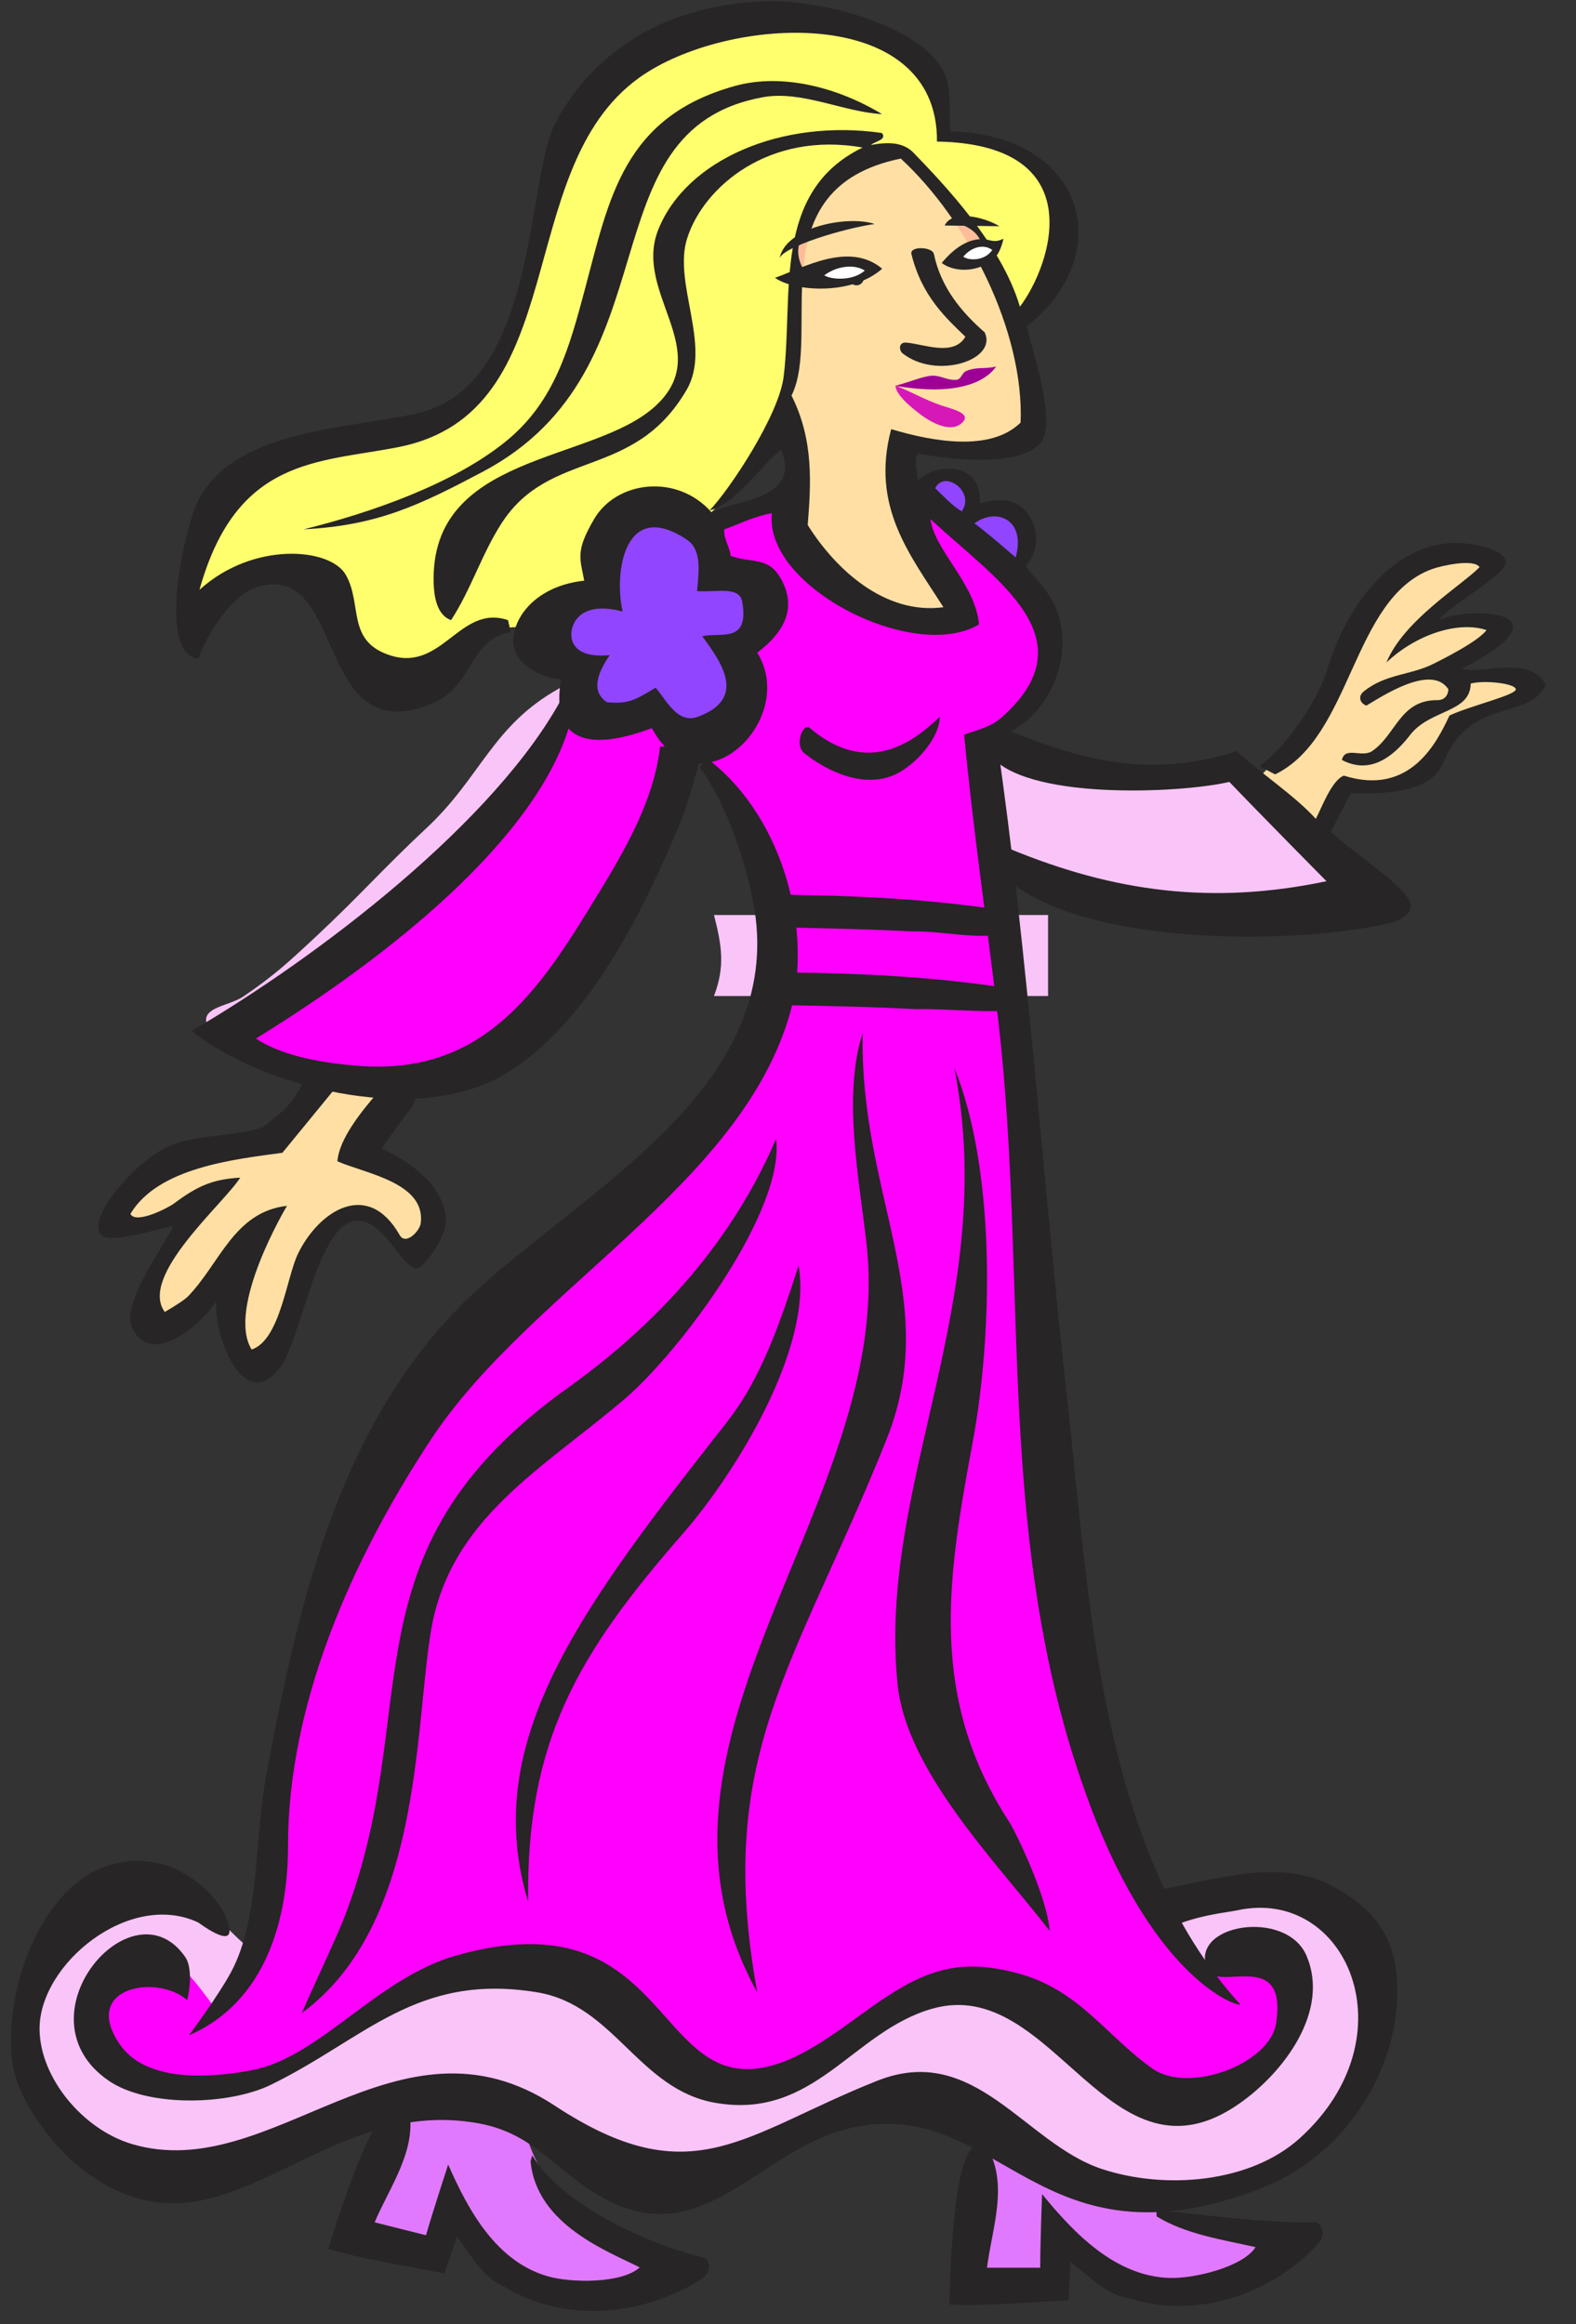 <svg xmlns="http://www.w3.org/2000/svg" version="1.1" id="Layer_1" x="0" y="0" width="93.15" height="137.349" viewBox="30.349 4.928 93.15 137.349" xml:space="preserve"><rect x="30.349" y="4.928" width="93.15" height="137.349" fill="#333333" stroke="none"/><defs><style/></defs><path fill="#F9C4F7" d="M45.638 120.479c-1.728-1.168-2.271-2.513-4.249-3.271-1.917-.72-3.499-.371-5.25.621-3.729 2.144-5.582 6.556-3.917 10.353.792 1.826 1.021 1.596 2.583 2.879 2.333 1.926 4.291 2.918 7.417 2.801 3.104-.115 5.145-2.274 8.081-3.271 4.354-1.495 6.875-1.42 11.25-.153 1.979.563 9.103 3.562 11.665 2.565 4.457-1.729 7.707-4.261 12.415-2.956 4.791 1.344 6.749 4.064 11.666 4.438 3.956.293 6.331-.545 9.914-2.104 1.938-.837 2.541-2.044 3.333-3.891.771-1.812 1-2.395 1-4.357 0-3.576-2.084-7.604-5.915-7.312-2.812.216-4.438.254-7.166 1.013-1.563.424-48.14 1.555-52.827 2.645z"/><path fill="#FFFF6E" d="M61.885 42.195c-2.042-.778-3.416.836-5.333 1.945-2 1.167-4.52.292-5.749-1.556-1.187-1.791-1.625-3.735-3.833-4.046-2.416-.351-3.145 2.217-5.498 2.878-.312-2.101.062-3.561 1-5.447.709-1.44 1.146-1.751 2.5-2.724 3-2.179 5.228-2.645 8.998-3.346 3.979-.739 5.985-3.153 7.152-6.713.729-2.217.451-4.2 1.347-6.36 1.27-3.072 1.041-5.407 3.583-7.781 2.25-2.1 4.5-1.906 7.582-2.568 5.479-1.166 12.206.934 12.706 6.459 2.688-.175 5.479.993 6.582 3.268 1.334 2.743-.375 5.195-1.874 8.016-1.541-.856-1.375-2.277-2.084-3.813-.729-1.595-1.771-2.198-3.082-3.424-1.167-1.089-1.688-2.121-3.249-2.645-1.604-.526-3.021.777-3.667 2.255-1.146 2.607-1.208 4.28-1.416 7.082-.312 4.28-1.041 6.945-4.083 10.271-.729.798-1.062 1.654-2.167 1.712-1.229.058-1.916-.974-3.083-.623-2.082.642-2.082 2.84-2.082 4.902-1.667.121-3.417.917-4.25 2.258z"/><path fill="#F9C4F7" d="M70.884 48.108c-.292 3.658-2.25 5.369-3.833 8.716-3.749 7.899-11.456 14.434-20.163 11.206-1.958-.427-3.875-.817-4.333-2.646-.251-.934 1.333-1.012 2.165-1.557 1.834-1.244 2.75-2.1 4.334-3.579 2.583-2.413 3.916-3.968 6.5-6.381 3.248-3.035 3.873-6.03 7.831-8.248 2.666-1.475 7.707-.389 7.499 2.489zm1.665 10.895h19.747v4.786H72.549c.668-1.748.459-2.997 0-4.786z"/><path fill="#F0F" d="M91.297 82.501c-.521 2.996.521 4.67.999 7.628.751 4.61.919 7.236 1.417 11.904.459 4.396 1.438 6.771 3.083 10.896 1.376 3.424 1.438 6.28 4.75 8.246 1.438-1.343 3.938-.113 4.832 1.559 1.104 2.062-1.396 3.6-3.25 5.138-1.562 1.282-3.665 1.282-5.415.153-2.792-1.811-3.208-4.279-6.416-5.368-4.291-1.438-7.749.021-11.166 2.802-1.998 1.635-3.541 2.997-6.165 2.566-2.687-.445-3.666-1.943-5.916-3.346-1.833-1.13-2.583-2.258-4.583-3.035-2.749-1.068-4.895-.66-7.666.467-4.457 1.812-6.603 5.66-11.414 5.992-2.396.153-3.271.465-5.667.231-1.834-.176-2.438-2.021-2.5-3.733-.062-1.906.625-4.301 2.666-4.201 2.104.098 2.938 1.596 4.167 3.188 3.291-2.724 2.104-6.089 2.833-10.191.771-4.317 1.395-6.573 2.166-10.896 1.083-6.165 3.667-9.162 7.749-14.083 1.876-2.258 3.625-3.134 4.583-5.836 5.646-7.043 11.915-9.397 14.665-17.976 1.979-6.167 1.625-12.431-4.25-15.719-2.958 6.633-3.875 11.283-9.499 16.185-1.645 1.419-2.437 2.567-4.5 3.423-4.686 1.946-9.332 1.031-12.748-2.491 6.916-4.843 11.79-6.808 16.831-13.54 1.813-2.431 2-4.045 3.416-6.691 0-1.556 1.313-2.14 1.917-3.579 1.938-4.552 5.374-6.673 10.499-7.859 0 3.677 2.896 6.264 6.749 7.003 1.208.233 2.604.661 3.166-.39.312-.603-.292-1.05-.666-1.633-1.188-1.868-2.583-2.821-2.583-4.98 2.188 0 3.249 1.147 4.999 2.412 2.583 1.868 4.146 3.911 3.749 6.926-.209 1.674-.812 2.549-1.749 3.969-.479.72-1.418.739-1.667 1.556-.833 2.607.562 4.202.916 6.926 1.377 10.333 1.668 16.048 1.668 26.377z"/><path fill="#F9C4F7" d="M88.963 48.618c.907.632 1.542.875 2.625 1.206 2.521.778 4.114 1.274 6.707.856.866-.137 1.365-.312 2.25-.351 1.223-.049 2.18-.623 3.125.078 1.083.807 1.531 1.44 2.417 2.451 1.021 1.167 1.771 1.693 2.541 2.996.416.7 1.763.817 1.417 1.556-.154.35-.511.379-.876.545-1.968.914-3.302 1.157-5.457.855-.905-.127-1.427.097-2.333.039-2.968-.204-4.624-.35-7.54-.934-1.001-.195-1.543-.437-2.501-.778-.82-.292-1.802-.176-1.999-.972-.126-.535-.104-.856-.167-1.401-.25-2.181.316-4.016-.209-6.146z"/><path fill="#FFDFA4" d="M104.15 51.037c.929-.214 1.008-.646 1.646-1.307 1.386-1.439 2.155-2.228 3.083-3.968 1.193-2.247 1.124-3.969 3-5.719.979-.914 1.551-1.547 2.832-2.023 1.055-.389 1.969-.74 2.916-.156.376.234.771.399.749.817-.03.574-.638.701-1.166.973-1.396.72-2.54 1.148-3.04 2.567 1.438-.204 2.229-.563 3.666-.428.469.039.885.379.833.817-.125.962-1.208 1.031-2.124 1.478-.264.127-.615.117-.667.39-.073.36.146.827.541.817.626-.02.958-.312 1.584-.272.812.048 1.509-.136 2.04.428.312.33.455.263.145.602-1.084 1.158-3.311 1.032-3.978 2.433-.612 1.293-1.321 2.256-2.832 2.49-.847.126-1.321.195-2.166.195-.616 0-1.306-.351-1.583.155-.699 1.246-1.104 1.926-1.585 3.269l-3.894-3.558zM49.178 68.615c-.375.895-2.53 3.979-3.708 3.93-1.822-.078-2.843.398-4.5 1.167-1.167.545-1.792.935-2.707 1.791-.521.483-1.147.748-1.125 1.438.032.76 1.291.447 2.083.23.864-.23 1.281-.506 2.124-.814-.27.634-.468 1.17-.833 1.752-.958 1.547-1.562 2.344-1.417 4.125.031.445.052.795.417 1.09.479.379 1.011-.04 1.583-.273 1.385-.574 1.343-1.828 2.25-2.957 0 1.713.417 2.646 1 4.279.26.73.75 1.586 1.542 1.361.916-.262.927-1.188 1.082-2.062.313-1.682.626-2.605 1.208-4.238.563-1.576 1.718-3.017 3.458-2.727 1.521.266 1.938 2.598 3.333 1.982 1.417-.621 1.302-2.564.333-3.732-.583-.71-1.072-1.1-1.999-1.322-.636-.156-1.49-.166-1.458-.778.094-1.742 2.166-1.995 2.625-3.736-1.875-.538-3.416.027-5.291-.506z"/><path fill="#E179FF" d="M55.719 138.294c.25-.933.542-1.479 1.167-2.257 2.645 3.717 6.936 5.798 11.331 4.124.875-.329 2.396-1.146 1.667-1.711-.937-.739-1.645-1.015-2.749-1.479-2.083-.877-3.981-2.271-5.001-4.18-.958-1.811-.665-2.941-2.664-3.684-2.125-.776-5.083-1.146-5.833.854-.895 2.395-2.062 3.521-2.833 5.992-.604 1.955 2.771 2.341 4.915 2.341zm32.744-7.626c-.604 2.898-1.79 9.241-.916 9.809.666.428 3.958-.332 5.166-.471.104-.99-.146-1.982.751-2.486.581-.332 3.604 2.957 5.332 2.957 3.188 0 6.499-.271 7.499-3.11-2.25-.877-4.041.003-6.166-1.093-3.645-1.876-7.041-3.893-11.666-5.606z"/><path fill="#272525" d="M86.505 12.7c7.75.124 10.089 7.04 4.542 11.523.284 1.381 1.814 5.723.791 6.886-1.288 1.462-5.378.979-7.248.622-.244.392.004 1.166.001 1.598 1.206-1.144 3.832-1.052 3.664 1.359.75-.233 1.806-.363 2.5.235.913.78 1.209 2.372.209 3.462.458.623.976 1.017 1.536 1.976 1.634 2.788.052 7.101-3.251 8.146 1.88 12.973 2.719 26.045 4.172 39.062 1.271 11.363 1.847 26.646 10.239 35.818-.126.153-4.947-1.353-8.831-11.638-5.795-15.349-3.647-30.716-5.474-46.495-.656-5.714-1.479-11.187-2.021-16.909.706-.263 1.548-.427 2.209-1.012 5.293-4.693-.358-8.148-4.198-11.728.229 1.842 2.643 3.798 2.87 6.223-3.819 2.292-12.737-2.218-12.243-6.577-1.172.234-1.902.639-2.816.961-.04.597.306.967.379 1.568 1.292.458 2.234.015 2.979 1.367.979 1.775.123 3.188-1.408 4.351 2.473 4.004-3.476 9.633-6.227 4.458-3.367 1.271-6.047 1.072-5.367-2.89-1.018-.066-2.192-.655-2.632-1.468-.697-1.289.5-3.968 4-4.357-.25-1.323-.53-1.735.583-3.635 1.334-2.279 4.916-2.706 6.944-.399 1.303-.726 5.37-.729 4.106-3.7-1.091.819-2.757 3.286-4.219 3.579 1.141-1.177 4.092-5.595 4.374-7.907.595-4.874-.709-10.922 4.667-13.531-5.502-.98-9.395 2.291-10.374 5.371-.846 2.654 1.476 6.362-.029 8.947-3.124 5.364-8.069 3.434-10.943 7.893-1.174 1.823-1.795 3.9-2.979 5.717-.855-.299-1.007-1.439-1.029-2.175-.23-7.694 9.342-7.101 13.052-10.428 3.659-3.28-1.28-6.696.221-10.468 1.646-4.136 7.291-6.576 13.222-5.717.322.408-.436.492-.649.708.946-.177 1.887-.193 2.513.456 1.758 1.823 5.208 5.407 6.29 9.104 1.897-2.515 4.25-9.61-4.901-9.762.068-8.212-12.44-7.474-17.595-3.777-7.621 5.467-3.814 19.801-14.261 21.839-4.737.924-9.553.596-11.735 8.431 3.166-2.879 7.728-2.499 8.647-.892.999 1.744.026 3.909 2.601 4.755 3.117 1.025 4.126-3.039 6.988-2.074l.163.708c-2.538.431-2.138 3.214-4.714 4.25-6.926 2.784-4.977-8.481-10.238-6.932-1.597.471-3.014 2.866-3.522 4.25-2.546-.323-.712-8.179.108-9.562 2.396-4.041 8.684-3.991 12.859-4.938 7.095-1.61 6.437-13.844 8.106-17.07C65.11 8.47 69.134 5.158 75.8 5.002c3.188-.074 9.54 1.553 10.499 4.591.256.806.156 2.263.206 3.107z"/><path fill="#272525" d="M82.48 11.672c-2.283-.125-4.756-1.417-7.045-.998-10.66 1.95-5.003 16.042-16.574 22.145-3.694 1.949-6.178 3.165-10.565 3.391 3.997-.984 8.932-2.712 12.015-5.25 2.833-2.331 3.688-5.485 4.617-8.967 1.422-5.332 2.263-10.168 8.883-11.991 2.791-.767 6.089.104 8.669 1.67z"/><path fill="#FFBC99" d="M80.882 20.796c2.124.545 2.208-1.245 1.042-2.334-.824-.771-3.261.243-4.085.623-.646.301-.198 1.982.445 2.177.754.236 1.842-.658 2.598-.466zm6.291-.658c-1.133.288-2.153.52-2.043-.079.229-1.204.918-2.373 2.187-1.805.537.24.869.551 1.064 1.066.167.416-.727.818-1.208.818z"/><path fill="#FFDFA4" d="M90.672 29.9c-1.771 1.742-5.166 1.129-7.65.39-1.223 4.59 1.119 7.421 3.088 10.523-3.494.464-6.401-2.275-8.021-4.857.188-2.399.376-5.005-.958-7.651 1.844-3.671-2.082-12.255 6.458-14.006 3.973 3.659 7.298 10.222 7.083 15.601z"/><path fill="#272525" d="M85.547 19.94c.419 1.989 1.626 3.425 3.001 4.63.782 1.646-2.894 2.824-4.879 1.217-.247-.283-.121-.672.271-.607.971.068 2.777.847 3.468-.354-1.107-1.072-2.572-2.371-3.19-4.886-.118-.482 1.24-.44 1.329 0zm29.84 21.65c1.725-.869 8.112-.615 1.34 2.878 1.492.281 4.028-.809 4.982.917-.958 2.178-4.479.666-6.048 4.61-.74 1.865-3.781 1.853-5.466 1.802l-1.184 2.275c.801.877 4.278 3.121 4.67 4.146.289.771-.781 1.18-1.408 1.316-5.703 1.229-17.885 1.314-22.479-2.709.189-.572-.521-1.488.271-1.72 6.172 2.548 11.979 3.309 18.687 1.9 0 0-3.938-3.98-5.741-5.869-2.848.675-12.271 1.123-14.213-1.691-.361-.523-.005-1.306.541-1.569 3.473 1.299 8.081 3.425 14.104 1.439 1.375 1.281 3.435 2.629 4.678 4.005.343-.643.929-2.273 1.656-2.555 3.945 1.25 5.521-2.014 6.246-3.556 1.324-.605 4.013-1.223 3.916-1.564-.094-.341-1.873-.532-2.664-.321-.019 1.743-2.398 1.508-3.582 3.038-1.532 1.987-2.896 2.073-4.032 1.477.188-.828 1.185-.112 1.788-.523 1.396-.949 1.635-2.981 3.779-3.012.744.041.726-.645.726-.645-1.021-1.547-4.017.49-4.845.967-.357-.121-.527-.531-.166-.827 1.312-1.072 2.811-.955 4.195-1.674.313-.162 2.557-1.258 3.071-1.961-1.683-.559-4.188.273-5.916 1.917 1.021-2.502 4.442-4.551 5.505-5.634-.338-.526-2.279-.08-2.792.105-4.767 1.722-4.713 9.91-9.29 12.139l-.923-.479c1.834-1.401 3.493-4.043 3.998-5.707.929-3.069 3.192-6.923 6.937-7.453 1.133-.161 3.271.198 3.601.96.355.776-3.38 2.674-3.942 3.578z"/><path fill="#9145FF" d="M87.193 35.147c-.606-.362-1.065-.894-1.57-1.366.546-1.114 2.384.198 1.57 1.366zm3.188 2.73s-1.652-1.45-2.436-2.021c1.268-.936 3.061-.273 2.436 2.021zm-16.165 2.607c.451 2.522-1.338 1.776-2.356 2.051 1.156 1.567 2.646 3.679-.271 4.755-1.218.45-1.892-1.06-2.492-1.72-1.254.75-1.601.965-2.871.86-1.01-.664-.508-1.823.164-2.783-1.254.105-1.983-.165-2.222-.859-.233-.68.217-2.46 2.979-1.722-.52-2.317.112-6.704 3.792-4.25.934.623.696 1.954.612 3.044 1.154.081 2.499-.311 2.665.624z"/><path fill="#272525" d="M85.895 47.292c-.004 1.255-1.447 2.844-2.604 3.39-1.855.879-4.055-.16-5.408-1.248-.595-.477-.076-1.825.332-1.479 3.459 2.919 6.165.776 7.68-.663zm-21.838.34c-1.92 6.858-10.785 13.875-18.583 18.67 1.63 1.085 4.102 1.455 5.999 1.609 7.004.574 10.354-3.832 13.613-9.148 1.856-3.028 3.866-6.181 4.28-9.714h2.491c0 .421-.883 3.5-1.223 4.312-2.118 5.085-5.562 12.43-10.859 15.268-5.128 2.749-13.97.528-18.095-2.781 7.434-4.341 18.03-12.4 21.956-19.802.59-.004.134 1.229.421 1.586z"/><path fill="#272525" d="M72.406 49.965c4.203 3.345 6.005 9.956 4.654 14.779-2.869 10.235-15.395 16.39-21.237 25.247-4.672 7.084-8.451 15.606-8.451 24.03 0 4.302-1.297 9.207-5.851 11.185 0 0 1.732-2.331 2.491-3.744 1.694-3.153 1.4-8.026 2.059-11.536 1.943-10.345 4.396-21.639 12.894-29.142 6.819-6.021 17.596-11.913 15.98-22.109-.402-2.545-1.625-6.186-3.191-8.355.064-.304.348-.419.652-.355z"/><path fill="#272525" d="M89.839 58.757c.379.303.647.607.542 1.114-1.585.785-4.115.05-6.122.101-2.868-.152-5.798-.202-8.723-.254-.379-.354-.435-.809-.379-1.314l1.138-.606c4.663.052 9.047.251 13.544.959zm-14.73 63.918c-8.335-15.054 8.226-28.921 6.449-44.319-.438-3.793-1.41-8.71-.218-12.396-.209 9.617 4.716 15.779 1.408 24.031-5.393 13.469-10.199 18.659-7.639 32.684zm12.733-32.53c-1.49 8.021-2.652 15.078 2.166 22.465.311.475 2.205 4.289 2.385 6.426-3.142-4.051-8.47-9.438-8.992-14.57-1.209-11.848 6.057-22.65 3.356-36.427 2.456 6.062 2.272 15.731 1.085 22.106zm-39.654 33.746c.702-1.623 1.973-4.289 2.438-5.465 4.941-12.479-.352-21.716 13.273-31.471 3.72-2.663 9.154-7.332 12.322-14.725.526 4.27-5.657 12.542-8.909 15.333-4.836 4.146-10.354 7.056-11.485 13.711-.973 5.721-.525 17.414-7.639 22.617zm2.21-54.935l-3.358 4.098c-2.889.39-7.359.881-8.984 3.615.336.625 2.242-.368 2.583-.622 1.458-1.09 2.345-1.428 3.909-1.525-.952 1.525-6.019 5.816-4.459 7.939 0 0 1.008-.579 1.342-.891 1.906-1.938 2.737-5.024 5.881-5.381 0 0-3.609 6.014-2.091 8.492 1.69-.555 2.062-4.268 2.74-5.66 1.235-2.539 4.125-4.42 6.009-1.106.356.627 1.193-.226 1.25-.713.282-2.386-3.267-2.918-4.929-3.644.1-1.329 1.447-2.978 2.329-3.997.683-.788 2.868-.361 2.112.708l-1.841 2.53c1.688.787 3.468 2.042 3.792 3.896.15.859-.463 2.074-1.422 3.047-.958.974-2.297-3.521-4.321-2.54-1.948.944-2.882 7.002-4.039 8.545-2.078 2.769-3.93-1.728-3.762-3.938-.98 1.529-3.961 3.969-5 1.519-.597-1.411 1.866-4.688 2.457-5.953-1.858.438-3.812 1.002-4.248.545-.873-.919 1.546-3.793 3.433-4.963 1.734-1.076 4.282-.772 6.107-1.419 1-.778 1.976-1.449 2.452-2.982.688-.053 1.471.04 2.058.4z"/><path fill="#272525" d="M61.566 117.314c-2.764-9.131 2.65-16.737 10.944-27.32 1.516-1.936 2.873-3.364 5.04-10.288.847 4.847-3.688 12.251-6.881 15.903-6.189 7.082-9.228 12.245-9.103 21.705z"/><path fill="#272525" d="M98.963 116.584c3.25-.583 7.01-1.831 10.062-.23 2.455 1.281 3.783 2.979 3.899 5.717.222 5.037-2.979 10.188-7.965 12.145-13.331 5.225-15.506-5.484-24.271-3.543-5.508 1.223-8.711 7.426-14.685 4.146-2.76-1.512-4.015-3.783-7.313-4.398-9.767-1.822-15.227 9.061-23.512 2.684-1.681-1.295-3.72-4.021-4.063-6.07-.766-4.582 2.215-13.319 8.614-11.991 1.735.358 3.887 2.124 4.171 3.847.197 1.189-1.788-.328-1.841-.354-4.05-1.907-9.411 2.463-9.372 6.323.028 2.861 2.558 5.916 5.471 6.776 8.27 2.449 15.668-8.395 24.974-2.274 8.136 5.349 11.106 1.697 19.071-1.469 5.771-2.293 8.705 3.699 13.271 5.215 3.75 1.237 8.772.83 11.703-1.821 6.631-6.005 2.764-14.914-3.74-13.457-.42.093-1.979.241-3.396.786-.707.267-1.133-1.457-1.078-2.032z"/><path fill="#272525" d="M41.415 123.129c-1.774-1.562-6.273-.783-4.008 2.582 1.544 2.292 5.299 2.029 7.801 1.564 4.018-.735 7.395-5.444 12.082-6.776 12.666-3.601 11.659 8.315 18.582 6.524 2.455-.635 4.786-2.729 6.881-4.098 2.593-1.697 4.612-2.244 7.802-1.367 3.604.988 5.157 3.67 7.908 5.617 2.139 1.512 6.939-.259 7.312-2.684.688-4.487-3.484-1.812-4.062-3.165-1.145-2.688 4.646-3.626 5.852-.832 1.395 3.233-1.271 6.837-3.899 8.703-7.774 5.519-11.008-7.597-18.203-5.566-4.743 1.341-6.957 6.593-12.839 5.566-4.53-.791-5.965-5.771-10.51-6.527-7.147-1.188-10.192 2.755-15.765 5.466-2.476 1.205-7.28 1.342-9.589-.255-5.485-3.788 1.444-11.831 4.55-7.282.402.603.275 1.878.105 2.53zm47.378 8.878c1.141 2.179.163 4.707-.105 6.935h3.143c0-1.467.109-4.353.109-4.353 1.896 2.326 4.332 4.854 7.525 4.957 1.409.054 4.332-.63 5.096-1.819-2.008-.455-4.117-.76-5.853-1.819v-.354c2.979.254 6.176.76 9.479.708.436.354.436.81.106 1.216-2.653 2.937-7.043 4.553-11.16 3.289-1.405-.203-2.489-1.416-3.521-2.179l-.106 2.278c-2.329.101-4.771.353-7.043.253.056-1.113.106-7.742 1.302-9.208.432-.155.651.252 1.028.096zm1.295-68.655c.38.304.648.607.542 1.113-.833.455-4.114.05-6.121.101-2.87-.152-5.797-.203-8.723-.253-.379-.354-.433-.809-.379-1.315l1.138-.607c4.662.047 9.048.253 13.543.961z"/><path fill="#272525" d="M54.518 129.592c.495 2.379-1.147 4.584-2.026 6.668l3.036.764c.406-1.418 1.311-4.178 1.311-4.178 1.187 2.704 2.84 5.738 5.9 6.607 1.346.389 4.358.438 5.423-.529-1.81-.923-6.106-2.494-6.454-6.277l.099-.342c1.833 3.034 7.062 5.33 10.268 6.079.321.447.194.89-.231 1.199-3.378 2.19-8.065 2.694-11.691.479-1.305-.537-2.015-1.974-2.799-2.953l-.736 2.175c-2.277-.468-4.703-.812-6.872-1.458.36-1.062 2.25-7.45 3.807-8.58.455-.039.553.402.965.346z"/><path fill="#D718B9" d="M83.277 27.717c.004.592 1.178 1.488 1.578 1.778.766.549 1.861 1.04 2.438.33.398-.498-.675-.723-1.309-.937-1.009-.347-1.714-.784-2.707-1.171z"/><path fill="#9E0096" d="M83.27 27.726c.955-.258 1.446-.494 2.033-.583.605-.086.953.27 1.564.232.314-.019.309-.41.604-.528.678-.265 1.036-.086 1.758-.26-.661.954-2.428 1.755-5.959 1.139z"/><path fill="#272525" d="M76.425 20.212c.31-1.83 3.97-2.593 5.622-2.046-1.832.257-5.464 1.356-5.622 2.046zm12.996-1.915c-.929-.562-2.795-.986-3.237-.042l3.237.042zm-6.931 2.511c-1.819 1.614-5.25 1.334-6.333.537 1.646-.576 4.374-2.179 6.333-.537z"/><path fill="#272525" d="M80.357 21.241c-.117-.371.021-.733.31-.809.287-.076.612.163.729.535.112.371-.023.732-.312.809-.287.075-.611-.168-.727-.535z"/><path fill="#FFF" d="M81.464 20.916c-.737.657-2.028.527-2.396.283.683-.517 1.721-.706 2.396-.283z"/><path fill="#272525" d="M89.658 19.034c-.188.856-.508 1.186-.823 1.393-1.077.695-2.289.466-2.823.04.736-.893 1.562-1.426 2.415-1.408.43.006.665.267 1.231-.025z"/><path fill="#272525" d="M88.143 20.042c-.101-.325.021-.643.27-.709.246-.065.529.144.629.469.104.326-.02.642-.268.708-.249.069-.529-.141-.631-.468z"/><path fill="#FFF" d="M89 19.702c-.484.69-1.434.62-1.714.396.452-.553 1.189-.786 1.714-.396z"/></svg>